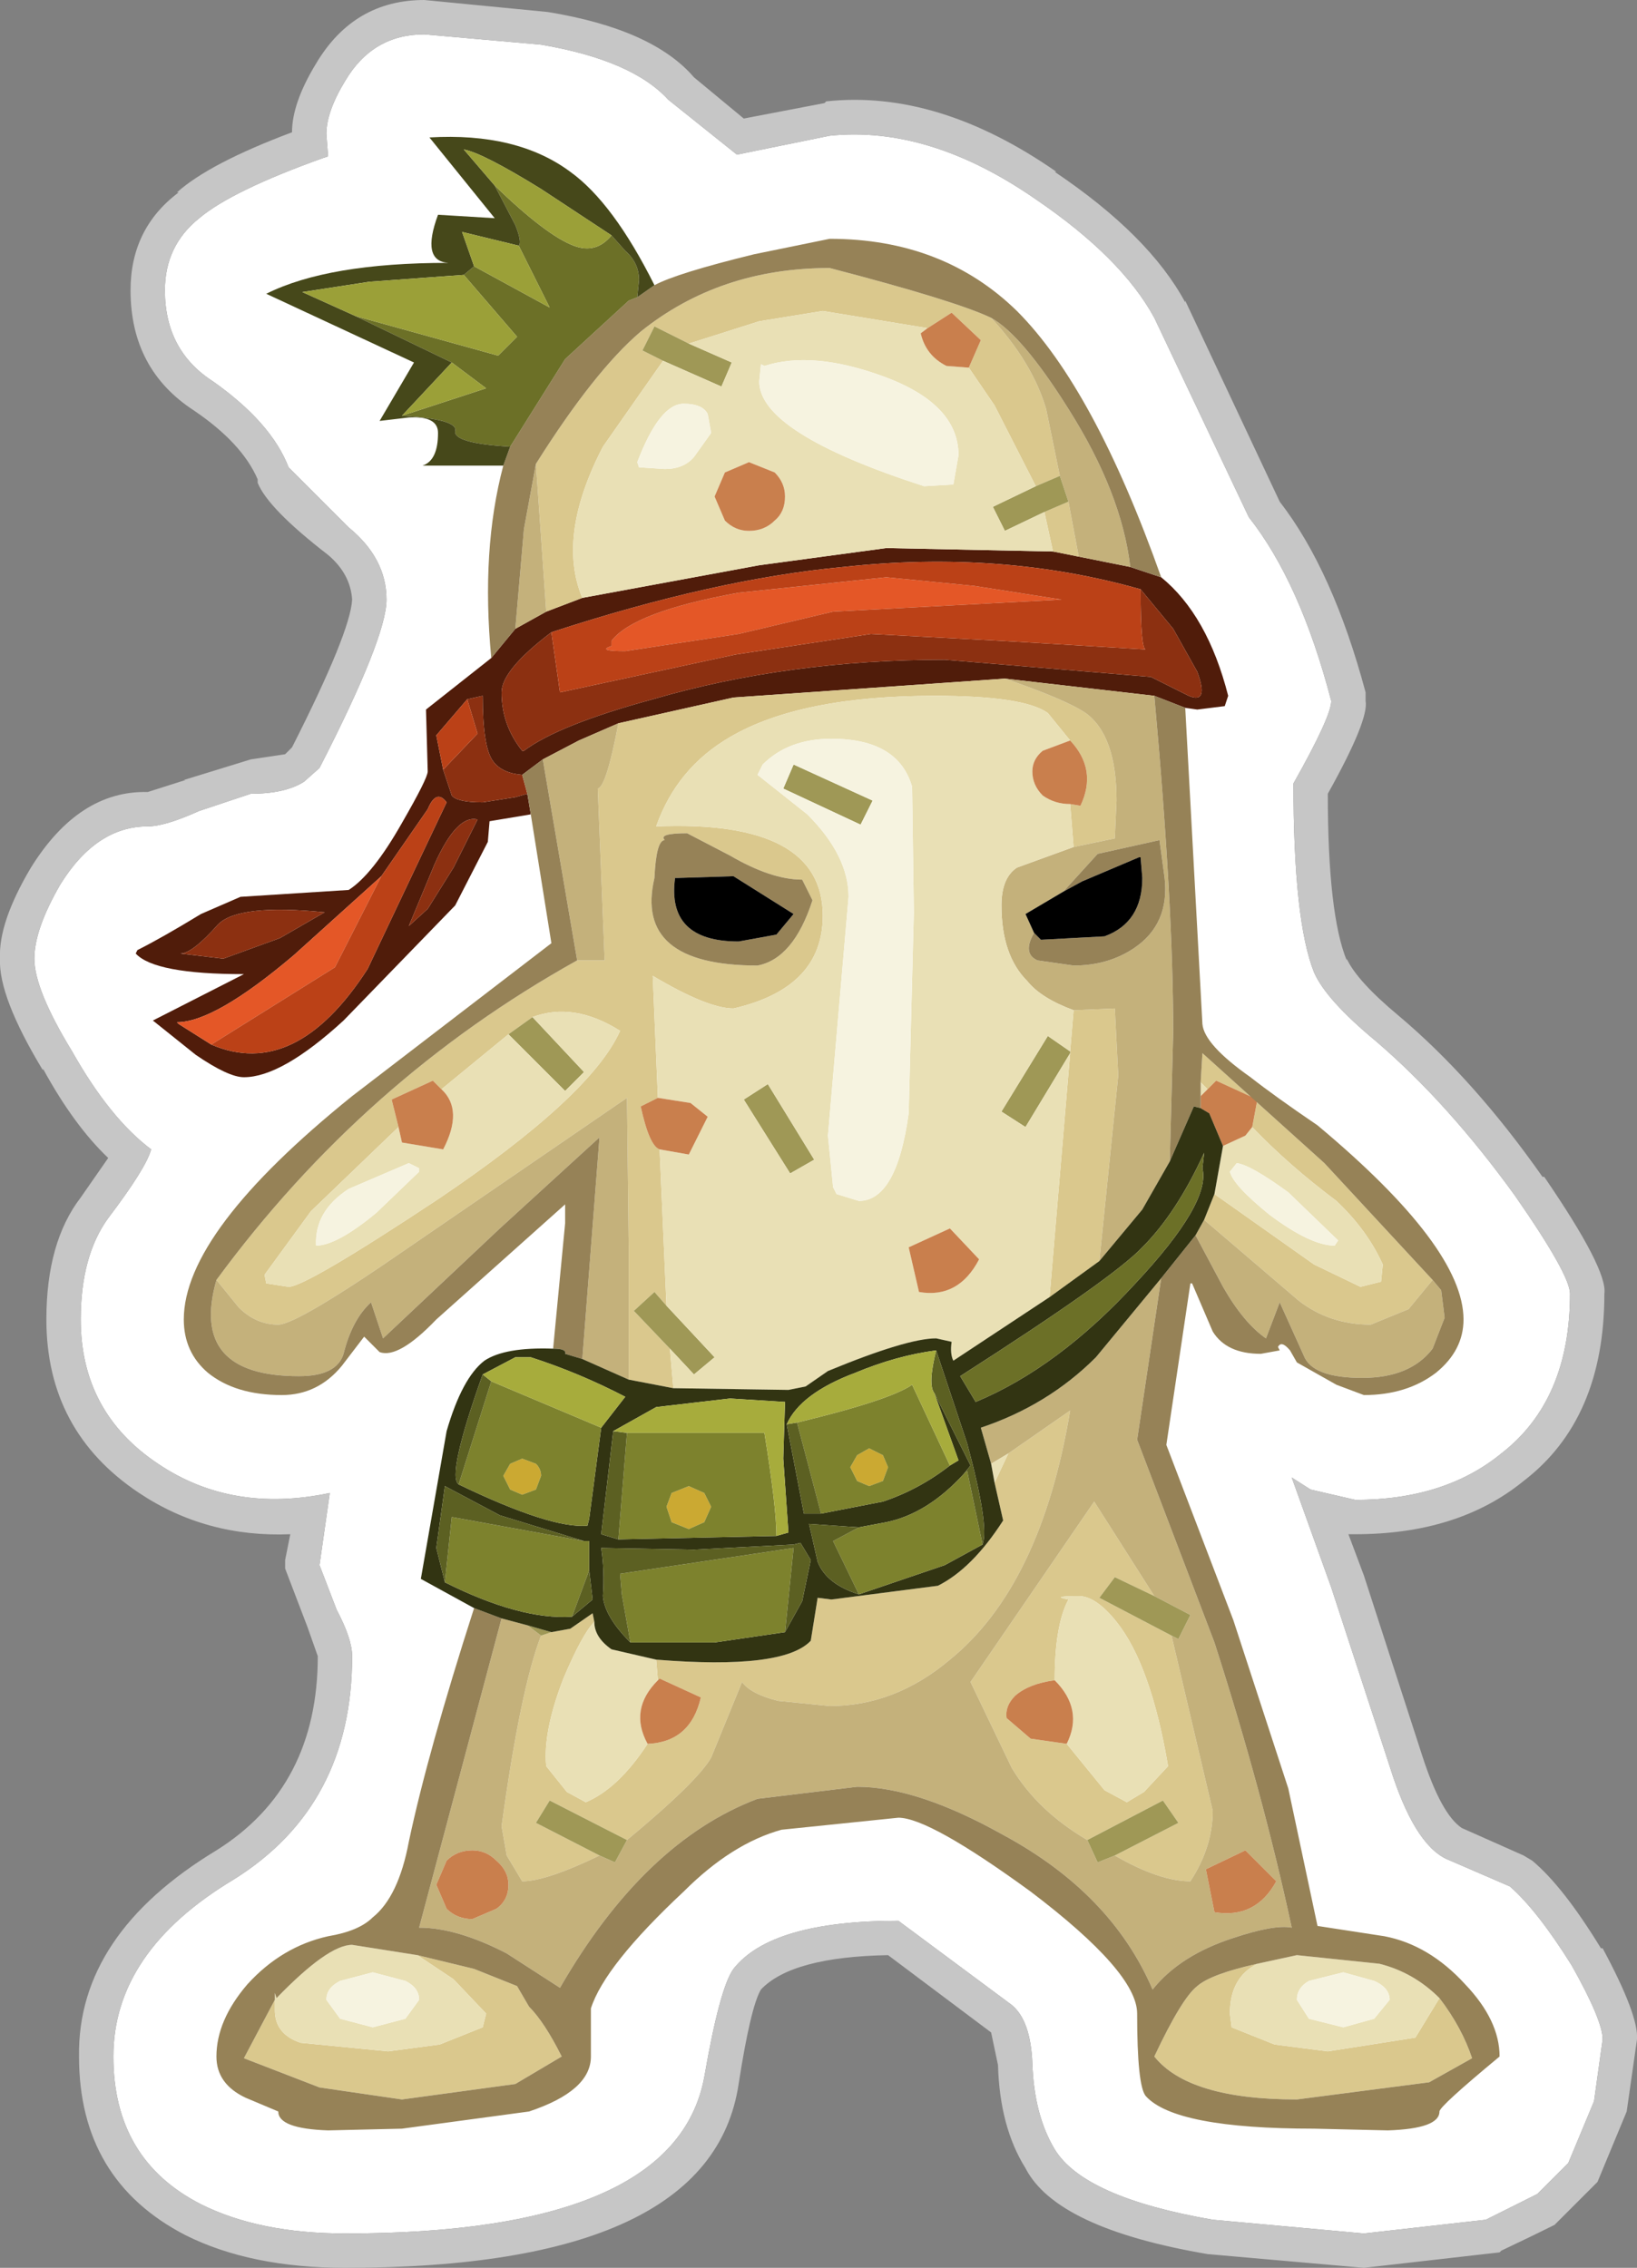 <?xml version="1.0" encoding="UTF-8" standalone="no"?>
<svg xmlns:ffdec="https://www.free-decompiler.com/flash" xmlns:xlink="http://www.w3.org/1999/xlink" ffdec:objectType="shape" height="66.0px" width="47.65px" xmlns="http://www.w3.org/2000/svg">
  <rect width="100%" height="100%" fill="#808080" stroke="none"/>
  <g transform="matrix(1.0, 0.0, 0.0, 1.0, 23.8, 33.15)">
    <path d="M-12.55 -15.7 Q-12.55 -16.9 -13.65 -17.8 L-15.4 -19.55 Q-15.9 -20.85 -17.6 -22.05 -19.0 -22.95 -19.0 -24.7 -19.0 -26.0 -18.0 -26.8 -17.05 -27.6 -14.4 -28.55 L-14.25 -28.6 -14.3 -29.25 Q-14.3 -29.9 -13.75 -30.8 -12.95 -32.15 -11.45 -32.15 L-8.05 -31.85 Q-5.4 -31.4 -4.35 -30.25 L-2.35 -28.65 0.35 -29.2 Q3.25 -29.5 6.35 -27.35 8.85 -25.65 9.8 -23.9 L12.55 -18.1 Q14.05 -16.2 14.95 -12.75 14.95 -12.3 13.85 -10.35 13.85 -6.35 14.45 -4.85 14.8 -4.05 16.25 -2.85 18.35 -1.05 20.3 1.65 21.9 3.95 21.9 4.5 21.9 7.6 19.9 9.15 18.25 10.5 15.65 10.5 L14.35 10.2 13.8 9.85 14.95 13.05 16.65 18.25 Q17.35 20.5 18.3 20.95 L20.15 21.75 Q20.95 22.45 21.95 24.05 22.85 25.65 22.85 26.2 L22.6 28.0 21.85 29.8 20.95 30.7 19.45 31.45 15.9 31.85 11.5 31.45 Q7.75 30.8 6.9 29.4 6.3 28.4 6.25 26.9 6.2 25.65 5.65 25.2 L2.35 22.75 Q-1.35 22.75 -2.45 24.15 -2.85 24.7 -3.3 27.3 -4.15 31.85 -13.75 31.85 -16.25 31.85 -17.95 31.0 -20.5 29.7 -20.5 26.7 -20.5 23.65 -17.0 21.55 -13.55 19.4 -13.55 15.05 -13.55 14.55 -14.0 13.7 L-14.5 12.4 -14.2 10.3 Q-17.05 10.9 -19.2 9.45 -21.45 7.95 -21.45 5.25 -21.45 3.4 -20.65 2.3 -19.55 0.85 -19.4 0.3 -20.6 -0.6 -21.7 -2.55 -22.8 -4.35 -22.8 -5.25 -22.8 -6.1 -22.05 -7.4 -21.0 -9.1 -19.5 -9.1 -19.0 -9.1 -18.0 -9.55 L-16.5 -10.05 Q-15.5 -10.05 -14.95 -10.4 L-14.5 -10.8 Q-12.55 -14.6 -12.55 -15.7" fill="#ffffff" fill-rule="evenodd" stroke="none"/>
    <path d="M-13.55 -15.7 Q-13.6 -16.45 -14.25 -17.0 -16.0 -18.35 -16.3 -19.1 L-16.3 -19.2 Q-16.75 -20.25 -18.15 -21.2 -20.0 -22.4 -20.0 -24.7 -20.0 -26.5 -18.6 -27.55 L-18.65 -27.55 Q-17.7 -28.4 -15.3 -29.3 -15.3 -30.15 -14.6 -31.3 -13.5 -33.15 -11.45 -33.15 L-7.85 -32.8 Q-4.8 -32.3 -3.6 -30.9 L-2.15 -29.7 0.2 -30.15 0.25 -30.2 Q3.5 -30.55 6.95 -28.15 L6.9 -28.15 Q9.65 -26.3 10.7 -24.35 L10.7 -24.4 13.45 -18.55 Q15.0 -16.55 15.95 -13.0 L15.95 -12.75 Q16.05 -12.2 14.85 -10.05 14.85 -6.55 15.4 -5.2 L15.4 -5.25 Q15.7 -4.6 16.9 -3.6 19.1 -1.75 21.1 1.1 L21.15 1.1 Q23.0 3.8 22.9 4.5 22.9 8.15 20.55 9.95 18.65 11.5 15.65 11.5 L15.45 11.5 15.9 12.7 17.6 17.95 Q18.15 19.65 18.75 20.05 L20.55 20.85 20.8 21.0 Q21.7 21.75 22.8 23.55 L22.85 23.55 Q23.9 25.5 23.85 26.2 L23.55 28.3 22.7 30.35 21.5 31.55 21.45 31.6 Q20.85 31.9 19.9 32.35 L19.85 32.4 15.9 32.85 11.35 32.45 Q6.95 31.7 6.05 29.95 5.3 28.75 5.25 26.95 L5.05 26.0 2.05 23.75 Q-0.75 23.8 -1.65 24.75 -1.95 25.25 -2.3 27.5 -3.1 32.85 -13.75 32.85 -16.5 32.85 -18.4 31.9 -21.5 30.3 -21.5 26.7 -21.55 23.15 -17.5 20.7 -14.55 18.85 -14.55 15.05 L-14.85 14.2 -15.5 12.5 -15.5 12.25 -15.35 11.5 Q-17.8 11.6 -19.75 10.3 -22.45 8.5 -22.45 5.25 -22.45 3.0 -21.45 1.7 L-20.65 0.55 Q-21.65 -0.4 -22.55 -2.05 L-22.55 -2.0 Q-23.85 -4.15 -23.8 -5.25 -23.85 -6.3 -22.9 -7.9 -21.5 -10.15 -19.5 -10.1 L-18.4 -10.45 -18.45 -10.45 -16.5 -11.05 -15.5 -11.2 -15.3 -11.4 Q-13.6 -14.75 -13.55 -15.7 M-12.55 -15.7 Q-12.55 -14.6 -14.5 -10.8 L-14.95 -10.4 Q-15.5 -10.05 -16.5 -10.05 L-18.0 -9.55 Q-19.0 -9.1 -19.5 -9.1 -21.0 -9.1 -22.05 -7.4 -22.8 -6.1 -22.8 -5.25 -22.8 -4.35 -21.7 -2.55 -20.6 -0.6 -19.4 0.3 -19.55 0.85 -20.65 2.3 -21.45 3.4 -21.45 5.25 -21.45 7.95 -19.2 9.45 -17.05 10.9 -14.2 10.3 L-14.5 12.4 -14.0 13.7 Q-13.55 14.55 -13.55 15.05 -13.55 19.4 -17.0 21.55 -20.5 23.65 -20.5 26.7 -20.5 29.7 -17.95 31.0 -16.25 31.85 -13.75 31.85 -4.15 31.85 -3.3 27.3 -2.85 24.7 -2.45 24.15 -1.35 22.75 2.35 22.75 L5.65 25.2 Q6.2 25.65 6.25 26.9 6.3 28.4 6.9 29.4 7.75 30.8 11.5 31.45 L15.9 31.85 19.45 31.45 20.95 30.7 21.85 29.8 22.6 28.0 22.85 26.2 Q22.85 25.65 21.95 24.05 20.95 22.45 20.15 21.75 L18.3 20.95 Q17.35 20.5 16.65 18.25 L14.95 13.05 13.8 9.85 14.35 10.2 15.65 10.5 Q18.25 10.5 19.9 9.15 21.9 7.6 21.9 4.5 21.9 3.95 20.3 1.65 18.35 -1.05 16.25 -2.85 14.8 -4.05 14.45 -4.85 13.85 -6.35 13.85 -10.35 14.95 -12.3 14.95 -12.75 14.05 -16.2 12.55 -18.1 L9.8 -23.9 Q8.85 -25.65 6.35 -27.35 3.25 -29.5 0.35 -29.2 L-2.35 -28.65 -4.35 -30.25 Q-5.4 -31.4 -8.05 -31.85 L-11.45 -32.15 Q-12.95 -32.15 -13.75 -30.8 -14.3 -29.9 -14.3 -29.25 L-14.25 -28.6 -14.4 -28.55 Q-17.05 -27.6 -18.0 -26.8 -19.0 -26.0 -19.0 -24.7 -19.0 -22.95 -17.6 -22.05 -15.9 -20.85 -15.4 -19.55 L-13.65 -17.8 Q-12.55 -16.9 -12.55 -15.7" fill="#c6c6c6" fill-rule="evenodd" stroke="none"/>
    <path d="M-7.75 -14.75 Q-9.2 -13.65 -9.2 -13.0 -9.2 -12.05 -8.6 -11.3 L-8.55 -11.3 Q-7.55 -12.05 -4.8 -12.8 -0.85 -13.95 3.7 -13.95 L9.7 -13.45 10.8 -12.9 Q11.4 -12.65 11.05 -13.6 L10.35 -14.85 9.4 -16.0 Q5.35 -17.15 0.75 -16.65 -3.0 -16.3 -7.75 -14.75 M10.0 -16.35 Q11.35 -15.25 11.95 -12.9 L11.85 -12.6 11.05 -12.5 10.7 -12.55 9.8 -12.9 5.45 -13.4 -2.45 -12.85 -5.8 -12.1 -6.95 -11.6 -8.0 -11.05 -8.6 -10.6 Q-9.2 -10.65 -9.45 -11.0 -9.75 -11.4 -9.75 -12.9 L-10.2 -12.8 -11.1 -11.75 -10.9 -10.75 -10.65 -10.0 Q-10.5 -9.8 -9.75 -9.8 L-8.8 -9.95 -8.45 -10.05 -8.35 -9.45 -9.55 -9.25 -9.6 -8.65 -10.55 -6.8 -13.8 -3.45 Q-15.6 -1.8 -16.7 -1.8 -17.15 -1.8 -18.1 -2.45 L-19.35 -3.45 -16.7 -4.8 Q-19.3 -4.8 -19.85 -5.4 L-19.8 -5.5 Q-19.1 -5.85 -17.95 -6.55 L-16.8 -7.05 -13.65 -7.25 Q-12.95 -7.7 -12.1 -9.2 -11.35 -10.5 -11.35 -10.7 L-11.4 -12.5 -9.5 -14.0 -8.8 -14.85 -7.9 -15.35 -6.85 -15.75 -1.7 -16.7 2.0 -17.2 6.85 -17.1 7.6 -16.95 9.1 -16.65 10.0 -16.35 M-17.65 -2.75 Q-15.2 -1.7 -13.1 -4.95 L-10.8 -9.8 Q-11.1 -10.2 -11.35 -9.6 L-12.7 -7.65 -15.25 -5.35 Q-17.55 -3.4 -18.65 -3.4 L-18.6 -3.35 -17.65 -2.75 M-14.35 -6.6 Q-16.85 -6.85 -17.45 -6.25 -18.2 -5.4 -18.55 -5.4 L-17.3 -5.25 -15.65 -5.85 -14.35 -6.6 M-9.9 -9.3 Q-10.5 -9.45 -11.15 -8.0 L-11.9 -6.2 -11.35 -6.7 -10.6 -7.9 -9.9 -9.3" fill="#501c0a" fill-rule="evenodd" stroke="none"/>
    <path d="M9.4 -16.0 L10.35 -14.85 11.05 -13.6 Q11.4 -12.65 10.8 -12.9 L9.7 -13.45 3.7 -13.95 Q-0.85 -13.95 -4.8 -12.8 -7.55 -12.05 -8.55 -11.3 L-8.6 -11.3 Q-9.2 -12.05 -9.2 -13.0 -9.2 -13.65 -7.75 -14.75 L-7.5 -13.0 -2.4 -14.1 1.55 -14.7 5.35 -14.5 9.55 -14.25 Q9.4 -14.25 9.4 -16.0 M-8.45 -10.05 L-8.8 -9.95 -9.75 -9.8 Q-10.5 -9.8 -10.65 -10.0 L-10.9 -10.75 -9.9 -11.8 -10.2 -12.8 -9.75 -12.9 Q-9.75 -11.4 -9.45 -11.0 -9.2 -10.65 -8.6 -10.6 L-8.45 -10.05 M-9.9 -9.3 L-10.6 -7.9 -11.35 -6.7 -11.9 -6.2 -11.15 -8.0 Q-10.5 -9.45 -9.9 -9.3 M-14.35 -6.6 L-15.65 -5.85 -17.3 -5.25 -18.55 -5.4 Q-18.2 -5.4 -17.45 -6.25 -16.85 -6.85 -14.35 -6.6" fill="#8c3011" fill-rule="evenodd" stroke="none"/>
    <path d="M7.6 -16.95 L6.85 -17.1 6.6 -18.25 7.3 -18.55 7.6 -16.95 M-6.85 -15.75 L-7.9 -15.35 -8.2 -19.65 Q-6.5 -22.35 -5.15 -23.5 -2.85 -25.35 0.35 -25.35 4.0 -24.4 5.05 -23.9 6.25 -22.6 6.65 -21.25 L7.05 -19.3 6.35 -19.0 5.15 -21.35 4.4 -22.45 4.75 -23.25 3.9 -24.05 3.2 -23.6 0.15 -24.1 -1.7 -23.8 -3.75 -23.15 -4.75 -23.65 -5.1 -22.95 -4.5 -22.65 -6.25 -20.15 Q-7.6 -17.55 -6.85 -15.75 M-5.8 -12.1 L-2.45 -12.85 5.45 -13.4 Q7.2 -12.8 7.8 -12.4 8.7 -11.75 8.7 -9.85 L8.65 -8.75 7.45 -8.5 7.35 -9.75 7.65 -9.7 Q8.15 -10.75 7.35 -11.6 L6.7 -12.4 Q6.0 -12.9 3.4 -12.9 -0.5 -12.9 -2.55 -11.7 -4.1 -10.8 -4.7 -9.1 0.15 -9.3 0.15 -6.5 0.15 -4.4 -2.45 -3.8 -3.2 -3.8 -4.8 -4.75 L-4.65 -1.2 -5.15 -0.95 Q-4.9 0.2 -4.6 0.3 L-4.4 4.85 -4.75 4.45 -5.35 5.0 -4.3 6.1 -4.2 7.25 -5.5 7.0 -5.5 3.15 -5.55 -1.2 -11.9 3.15 Q-15.15 5.4 -15.7 5.4 -16.35 5.4 -16.85 4.9 L-17.5 4.1 Q-13.2 -1.75 -7.0 -5.2 L-6.2 -5.2 -6.4 -10.2 Q-6.15 -10.25 -5.8 -12.1 M6.75 4.6 L7.35 -2.5 7.35 -2.55 7.45 -3.75 8.65 -3.8 8.75 -1.85 8.2 3.55 6.75 4.6 M11.15 -1.65 L11.2 -2.5 14.75 0.7 17.9 4.1 17.2 4.95 16.1 5.4 Q14.9 5.4 14.0 4.7 L11.25 2.35 11.55 1.6 14.45 3.65 15.8 4.3 16.4 4.15 16.45 3.65 Q16.0 2.65 15.1 1.8 13.7 0.75 12.65 -0.35 L12.8 -1.15 11.6 -1.7 11.35 -1.45 11.15 -1.65 M5.55 9.15 L7.35 7.9 Q6.5 13.0 3.85 15.15 2.25 16.5 0.35 16.5 L-1.15 16.35 Q-1.95 16.15 -2.2 15.8 L-3.1 18.0 Q-3.5 18.7 -5.55 20.4 L-7.8 19.25 -8.2 19.9 -6.35 20.85 Q-7.9 21.6 -8.6 21.6 L-9.05 20.85 -9.2 20.0 Q-8.65 16.0 -8.05 14.45 L-7.75 14.35 -7.2 14.25 -6.55 13.8 -6.5 14.05 Q-6.85 14.4 -7.4 15.7 -8.0 17.25 -7.9 18.25 L-7.3 19.0 -6.75 19.3 Q-5.8 18.9 -4.95 17.6 -3.7 17.55 -3.4 16.25 L-4.6 15.7 -4.65 15.75 -4.7 15.15 Q-1.0 15.45 -0.2 14.6 L0.0 13.35 0.4 13.4 3.5 13.0 Q4.5 12.5 5.4 11.1 L5.15 10.0 5.55 9.15 M9.8 13.3 L8.65 12.75 8.2 13.35 10.3 14.45 11.5 19.55 Q11.5 20.6 10.85 21.6 9.95 21.6 8.65 20.85 L10.5 19.9 10.05 19.25 7.85 20.4 Q6.4 19.55 5.65 18.3 L4.45 15.8 8.05 10.55 9.8 13.3 M7.25 17.6 L8.35 18.95 9.0 19.3 9.5 19.0 10.2 18.25 Q9.7 15.3 8.7 14.05 8.1 13.3 7.6 13.3 6.75 13.3 7.3 13.4 6.9 14.15 6.9 15.75 6.15 15.85 5.75 16.2 5.45 16.5 5.5 16.85 L6.2 17.45 7.25 17.6 M12.8 24.0 Q12.0 24.4 12.0 25.45 L12.05 25.85 13.3 26.35 14.85 26.55 17.4 26.15 18.1 25.0 Q18.75 25.85 19.05 26.75 L17.8 27.45 13.95 27.95 Q10.8 27.95 9.8 26.7 10.6 25.0 11.05 24.65 11.45 24.3 12.8 24.0 M-10.95 -1.45 L-11.2 -1.7 -12.4 -1.15 -12.2 -0.35 -14.75 2.1 -16.1 3.95 -16.05 4.2 -15.4 4.3 Q-14.9 4.3 -11.05 1.75 -6.6 -1.25 -5.75 -3.15 -7.1 -4.0 -8.3 -3.55 L-9.0 -3.05 -10.95 -1.45 M-1.75 -5.05 Q-0.7 -5.25 -0.15 -6.95 L-0.45 -7.55 Q-1.35 -7.55 -2.55 -8.25 L-3.8 -8.9 Q-4.65 -8.9 -4.45 -8.7 -4.7 -8.7 -4.75 -7.6 -5.35 -5.05 -1.75 -5.05 M-11.65 23.75 L-10.0 24.15 -8.75 24.65 -8.4 25.25 Q-7.95 25.7 -7.45 26.7 L-8.8 27.5 -12.1 27.95 -14.5 27.6 -16.7 26.75 -15.8 25.05 -15.8 25.35 Q-15.8 26.05 -15.05 26.3 L-12.5 26.55 -11.0 26.35 -9.75 25.85 -9.65 25.45 -10.6 24.45 -11.65 23.75" fill="#dac88d" fill-rule="evenodd" stroke="none"/>
    <path d="M9.1 -16.65 L7.6 -16.95 7.3 -18.55 7.05 -19.3 6.65 -21.25 Q6.25 -22.6 5.05 -23.9 5.95 -23.4 7.3 -21.25 8.85 -18.8 9.1 -16.65 M-7.9 -15.35 L-8.8 -14.85 -8.55 -17.75 -8.2 -19.65 -7.9 -15.35 M-8.0 -11.05 L-6.95 -11.6 -5.8 -12.1 Q-6.15 -10.25 -6.4 -10.2 L-6.2 -5.2 -7.0 -5.2 -8.0 -11.05 M5.45 -13.4 L9.8 -12.9 Q10.35 -6.85 10.35 -3.1 L10.25 0.65 9.45 2.05 8.2 3.55 8.75 -1.85 8.65 -3.8 7.45 -3.75 Q6.5 -4.1 6.1 -4.6 5.35 -5.35 5.35 -6.8 5.35 -7.6 5.8 -7.9 L7.45 -8.5 8.65 -8.75 8.7 -9.85 Q8.7 -11.75 7.8 -12.4 7.2 -12.8 5.45 -13.4 M7.15 -7.2 L6.05 -6.55 6.3 -6.0 Q5.95 -5.4 6.4 -5.2 L7.45 -5.05 Q8.45 -5.05 9.2 -5.55 10.25 -6.25 10.1 -7.6 L9.95 -8.7 8.15 -8.3 7.15 -7.2 M11.25 2.35 L14.0 4.7 Q14.9 5.4 16.1 5.4 L17.2 4.95 17.9 4.1 18.15 4.4 18.25 5.2 17.9 6.1 Q17.25 6.95 15.85 6.95 14.4 6.95 14.15 6.3 L13.45 4.75 13.05 5.8 Q12.4 5.35 11.8 4.3 L11.0 2.8 11.25 2.35 M10.0 4.05 L9.3 8.75 11.55 14.65 Q12.95 19.0 13.8 22.95 13.3 22.85 12.1 23.25 10.55 23.75 9.75 24.75 8.55 21.95 5.4 20.25 2.9 18.85 1.15 18.85 L-1.75 19.2 Q-5.05 20.45 -7.5 24.7 L-9.05 23.7 Q-10.5 22.95 -11.6 22.95 L-9.2 13.95 -8.45 14.15 -8.05 14.45 Q-8.65 16.0 -9.2 20.0 L-9.05 20.85 -8.6 21.6 Q-7.9 21.6 -6.35 20.85 L-5.9 21.05 -5.55 20.4 Q-3.5 18.7 -3.1 18.0 L-2.2 15.8 Q-1.95 16.15 -1.15 16.35 L0.35 16.5 Q2.25 16.5 3.85 15.15 6.5 13.0 7.35 7.9 L5.55 9.15 5.05 9.45 4.75 8.4 Q6.7 7.75 8.1 6.35 L10.0 4.05 M10.3 14.45 L10.5 14.55 10.85 13.85 9.8 13.3 8.05 10.55 4.45 15.8 5.65 18.3 Q6.4 19.55 7.85 20.4 L8.15 21.05 8.65 20.85 Q9.95 21.6 10.85 21.6 11.5 20.6 11.5 19.55 L10.3 14.45 M13.35 21.6 L12.45 20.7 11.3 21.25 11.55 22.5 Q12.75 22.7 13.35 21.6 M-17.5 4.1 L-16.85 4.9 Q-16.35 5.4 -15.7 5.4 -15.15 5.4 -11.9 3.15 L-5.55 -1.2 -5.5 3.15 -5.5 7.0 -6.85 6.4 -6.35 -0.05 -9.25 2.6 -12.65 5.8 -13.0 4.75 Q-13.55 5.25 -13.8 6.25 -14.0 6.9 -15.1 6.9 -18.3 6.9 -17.5 4.1 M-11.1 21.7 L-10.8 22.4 Q-10.5 22.7 -10.05 22.7 L-9.35 22.4 Q-9.0 22.15 -9.0 21.7 -9.0 21.3 -9.35 21.0 -9.65 20.7 -10.05 20.7 -10.5 20.7 -10.8 21.0 L-11.1 21.7" fill="#c4b17b" fill-rule="evenodd" stroke="none"/>
    <path d="M6.35 -19.0 L7.05 -19.3 7.3 -18.55 6.6 -18.25 5.45 -17.7 5.1 -18.4 6.35 -19.0 M-3.75 -23.15 L-2.5 -22.6 -2.8 -21.9 -4.5 -22.65 -5.1 -22.95 -4.75 -23.65 -3.75 -23.15 M-4.4 4.85 L-3.0 6.35 -3.6 6.85 -4.3 6.1 -5.35 5.0 -4.75 4.45 -4.4 4.85 M7.35 -2.5 L6.05 -0.35 5.35 -0.8 6.7 -3.0 7.35 -2.55 7.35 -2.5 M-0.7 -10.9 L1.6 -9.85 1.25 -9.15 -1.0 -10.2 -0.7 -10.9 M-5.55 20.4 L-5.9 21.05 -6.35 20.85 -8.2 19.9 -7.8 19.25 -5.55 20.4 M-8.05 14.45 L-8.45 14.15 -7.75 14.35 -8.05 14.45 M10.3 14.45 L8.2 13.35 8.65 12.75 9.8 13.3 10.85 13.85 10.5 14.55 10.3 14.45 M7.85 20.4 L10.05 19.25 10.5 19.9 8.65 20.85 8.15 21.05 7.85 20.4 M-9.0 -3.05 L-8.3 -3.55 -6.8 -1.95 -7.35 -1.4 -9.0 -3.05 M-0.8 1.0 L-2.15 -1.15 -1.45 -1.6 -0.1 0.6 -0.8 1.0" fill="#9f9856" fill-rule="evenodd" stroke="none"/>
    <path d="M6.85 -17.1 L2.0 -17.2 -1.7 -16.7 -6.85 -15.75 Q-7.6 -17.55 -6.25 -20.15 L-4.5 -22.65 -2.8 -21.9 -2.5 -22.6 -3.75 -23.15 -1.7 -23.8 0.15 -24.1 3.2 -23.6 3.0 -23.45 Q3.15 -22.8 3.75 -22.5 L4.4 -22.45 5.15 -21.35 6.35 -19.0 5.1 -18.4 5.45 -17.7 6.6 -18.25 6.85 -17.1 M-1.55 -22.5 L-1.65 -22.55 -1.7 -22.05 Q-1.7 -20.55 3.1 -19.0 L3.95 -19.05 4.1 -19.9 Q4.1 -21.4 1.9 -22.2 -0.15 -22.95 -1.55 -22.5 M-4.65 -1.2 L-4.8 -4.75 Q-3.2 -3.8 -2.45 -3.8 0.15 -4.4 0.15 -6.5 0.15 -9.3 -4.7 -9.1 -4.1 -10.8 -2.55 -11.7 -0.5 -12.9 3.4 -12.9 6.0 -12.9 6.7 -12.4 L7.35 -11.6 6.55 -11.3 Q6.25 -11.05 6.25 -10.7 6.25 -10.3 6.55 -10.0 6.9 -9.75 7.35 -9.75 L7.45 -8.5 5.8 -7.9 Q5.35 -7.6 5.35 -6.8 5.35 -5.35 6.1 -4.6 6.5 -4.1 7.45 -3.75 L7.35 -2.55 6.7 -3.0 5.35 -0.8 6.05 -0.35 7.35 -2.5 6.75 4.6 3.95 6.45 Q3.85 6.25 3.9 5.9 L3.45 5.8 Q2.6 5.8 0.3 6.75 L-0.35 7.2 -0.85 7.3 -4.2 7.25 -4.3 6.1 -3.6 6.85 -3.0 6.35 -4.4 4.85 -4.6 0.3 -3.75 0.45 -3.2 -0.65 -3.7 -1.05 -4.65 -1.2 M0.4 -11.65 Q-0.85 -11.65 -1.6 -10.9 L-1.75 -10.6 -0.3 -9.45 Q0.9 -8.25 0.9 -7.05 L0.3 -0.1 0.45 1.4 0.55 1.6 1.2 1.8 Q2.3 1.8 2.65 -0.75 L2.8 -6.6 2.75 -10.25 Q2.35 -11.65 0.4 -11.65 M11.15 -1.65 L11.35 -1.45 11.15 -1.25 11.15 -1.65 M12.65 -0.35 Q13.7 0.75 15.1 1.8 16.0 2.65 16.45 3.65 L16.4 4.15 15.8 4.3 14.45 3.65 11.55 1.6 11.8 0.2 12.45 -0.1 12.65 -0.35 M15.05 3.1 L15.15 2.95 13.7 1.55 Q12.6 0.75 12.2 0.7 L12.0 0.95 Q12.1 1.35 13.15 2.2 14.35 3.1 15.05 3.1 M4.7 3.5 L3.85 2.6 2.65 3.15 2.95 4.45 Q4.1 4.65 4.7 3.5 M5.05 9.45 L5.55 9.15 5.15 10.0 5.05 9.45 M-4.7 15.15 L-4.65 15.75 Q-5.5 16.6 -4.95 17.6 -5.8 18.9 -6.75 19.3 L-7.3 19.0 -7.9 18.25 Q-8.0 17.25 -7.4 15.7 -6.85 14.4 -6.5 14.05 -6.5 14.5 -6.0 14.85 L-4.7 15.15 M6.9 15.75 Q6.9 14.15 7.3 13.4 6.75 13.3 7.6 13.3 8.1 13.3 8.7 14.05 9.7 15.3 10.2 18.25 L9.5 19.0 9.0 19.3 8.35 18.95 7.25 17.6 Q7.75 16.6 6.9 15.75 M12.8 24.0 L13.95 23.75 16.35 24.0 Q17.35 24.25 18.1 25.0 L17.4 26.15 14.85 26.55 13.3 26.35 12.05 25.85 12.0 25.45 Q12.0 24.4 12.8 24.0 M13.95 25.05 L14.3 25.6 15.3 25.85 16.2 25.6 16.65 25.05 Q16.65 24.7 16.2 24.5 L15.3 24.25 14.3 24.5 Q13.95 24.7 13.95 25.05 M-3.0 -18.7 L-2.7 -18.0 Q-2.4 -17.7 -2.0 -17.7 -1.55 -17.7 -1.25 -18.0 -0.95 -18.25 -0.95 -18.7 -0.95 -19.1 -1.25 -19.4 L-2.0 -19.7 -2.7 -19.4 -3.0 -18.7 M-5.25 -19.7 L-5.2 -19.55 -4.45 -19.5 Q-3.9 -19.5 -3.6 -19.85 L-3.1 -20.55 -3.2 -21.1 Q-3.35 -21.4 -3.9 -21.4 -4.6 -21.4 -5.25 -19.7 M-12.2 -0.35 L-12.1 0.1 -10.9 0.3 Q-10.3 -0.85 -10.95 -1.45 L-9.0 -3.05 -7.35 -1.4 -6.8 -1.95 -8.3 -3.55 Q-7.1 -4.0 -5.75 -3.15 -6.6 -1.25 -11.05 1.75 -14.9 4.3 -15.4 4.3 L-16.05 4.2 -16.1 3.95 -14.75 2.1 -12.2 -0.35 M-0.8 1.0 L-0.1 0.6 -1.45 -1.6 -2.15 -1.15 -0.8 1.0 M-14.6 3.1 Q-14.0 3.1 -12.85 2.15 L-11.6 0.95 -11.6 0.85 -11.9 0.7 -13.65 1.45 Q-14.65 2.1 -14.6 3.1 M-14.3 25.05 L-13.9 25.6 -12.95 25.85 -12.0 25.6 -11.6 25.05 Q-11.6 24.7 -12.0 24.5 L-12.95 24.25 -13.9 24.5 Q-14.3 24.7 -14.3 25.05 M-15.8 25.05 L-15.8 24.85 -15.75 25.0 Q-14.25 23.45 -13.55 23.45 L-11.65 23.75 -10.6 24.45 -9.65 25.45 -9.75 25.85 -11.0 26.35 -12.5 26.55 -15.05 26.3 Q-15.8 26.05 -15.8 25.35 L-15.8 25.05" fill="#e9e0b5" fill-rule="evenodd" stroke="none"/>
    <path d="M4.4 -22.45 L3.75 -22.5 Q3.15 -22.8 3.0 -23.45 L3.2 -23.6 3.9 -24.05 4.75 -23.25 4.4 -22.45 M-4.65 -1.2 L-3.7 -1.05 -3.2 -0.65 -3.75 0.45 -4.6 0.3 Q-4.9 0.2 -5.15 -0.95 L-4.65 -1.2 M7.35 -9.75 Q6.9 -9.75 6.55 -10.0 6.25 -10.3 6.25 -10.7 6.25 -11.05 6.55 -11.3 L7.35 -11.6 Q8.15 -10.75 7.65 -9.7 L7.35 -9.75 M11.35 -1.45 L11.6 -1.7 12.8 -1.15 12.65 -0.35 12.45 -0.1 11.8 0.2 11.4 -0.75 11.15 -0.9 11.15 -1.25 11.35 -1.45 M4.7 3.5 Q4.1 4.65 2.95 4.45 L2.65 3.15 3.85 2.6 4.7 3.5 M-4.65 15.75 L-4.6 15.7 -3.4 16.25 Q-3.7 17.55 -4.95 17.6 -5.5 16.6 -4.65 15.75 M7.25 17.6 L6.2 17.45 5.5 16.85 Q5.45 16.5 5.75 16.2 6.15 15.85 6.9 15.75 7.75 16.6 7.25 17.6 M13.35 21.6 Q12.75 22.7 11.55 22.5 L11.3 21.25 12.45 20.7 13.35 21.6 M-3.0 -18.7 L-2.7 -19.4 -2.0 -19.7 -1.25 -19.4 Q-0.95 -19.1 -0.95 -18.7 -0.95 -18.25 -1.25 -18.0 -1.55 -17.7 -2.0 -17.7 -2.4 -17.7 -2.7 -18.0 L-3.0 -18.7 M-12.2 -0.35 L-12.4 -1.15 -11.2 -1.7 -10.95 -1.45 Q-10.3 -0.85 -10.9 0.3 L-12.1 0.1 -12.2 -0.35 M-11.1 21.7 L-10.8 21.0 Q-10.5 20.7 -10.05 20.7 -9.65 20.7 -9.35 21.0 -9.0 21.3 -9.0 21.7 -9.0 22.15 -9.35 22.4 L-10.05 22.7 Q-10.5 22.7 -10.8 22.4 L-11.1 21.7" fill="#c97f4d" fill-rule="evenodd" stroke="none"/>
    <path d="M-1.55 -22.5 Q-0.15 -22.95 1.9 -22.2 4.1 -21.4 4.1 -19.9 L3.95 -19.05 3.1 -19.0 Q-1.7 -20.55 -1.7 -22.05 L-1.65 -22.55 -1.55 -22.5 M0.4 -11.65 Q2.35 -11.65 2.75 -10.25 L2.8 -6.6 2.65 -0.75 Q2.3 1.8 1.2 1.8 L0.55 1.6 0.45 1.4 0.3 -0.1 0.9 -7.05 Q0.9 -8.25 -0.3 -9.45 L-1.75 -10.6 -1.6 -10.9 Q-0.85 -11.65 0.4 -11.65 M-0.7 -10.9 L-1.0 -10.2 1.25 -9.15 1.6 -9.85 -0.7 -10.9 M15.05 3.1 Q14.35 3.1 13.15 2.2 12.1 1.35 12.0 0.95 L12.2 0.7 Q12.6 0.75 13.7 1.55 L15.15 2.95 15.05 3.1 M13.95 25.05 Q13.95 24.7 14.3 24.5 L15.3 24.25 16.2 24.5 Q16.65 24.7 16.65 25.05 L16.2 25.6 15.3 25.85 14.3 25.6 13.95 25.05 M-5.25 -19.7 Q-4.6 -21.4 -3.9 -21.4 -3.35 -21.4 -3.2 -21.1 L-3.1 -20.55 -3.6 -19.85 Q-3.9 -19.5 -4.45 -19.5 L-5.2 -19.55 -5.25 -19.7 M-14.3 25.05 Q-14.3 24.7 -13.9 24.5 L-12.95 24.25 -12.0 24.5 Q-11.6 24.7 -11.6 25.05 L-12.0 25.6 -12.95 25.85 -13.9 25.6 -14.3 25.05 M-14.6 3.1 Q-14.65 2.1 -13.65 1.45 L-11.9 0.7 -11.6 0.85 -11.6 0.95 -12.85 2.15 Q-14.0 3.1 -14.6 3.1" fill="#f6f3e0" fill-rule="evenodd" stroke="none"/>
    <path d="M7.1 -15.7 L0.45 -15.35 -2.3 -14.7 -5.6 -14.2 Q-6.45 -14.2 -6.0 -14.35 L-6.0 -14.5 Q-5.35 -15.35 -2.3 -15.9 L2.0 -16.35 4.55 -16.1 7.1 -15.7 M-17.65 -2.75 L-18.6 -3.35 -18.65 -3.4 Q-17.55 -3.4 -15.25 -5.35 L-12.7 -7.65 -14.05 -5.0 -17.65 -2.75" fill="#e45727" fill-rule="evenodd" stroke="none"/>
    <path d="M-7.75 -14.75 Q-3.0 -16.3 0.75 -16.65 5.35 -17.15 9.4 -16.0 9.4 -14.25 9.55 -14.25 L5.35 -14.5 1.55 -14.7 -2.4 -14.1 -7.5 -13.0 -7.75 -14.75 M-10.9 -10.75 L-11.1 -11.75 -10.2 -12.8 -9.9 -11.8 -10.9 -10.75 M7.1 -15.7 L4.55 -16.1 2.0 -16.35 -2.3 -15.9 Q-5.35 -15.35 -6.0 -14.5 L-6.0 -14.35 Q-6.45 -14.2 -5.6 -14.2 L-2.3 -14.7 0.45 -15.35 7.1 -15.7 M-12.7 -7.65 L-11.35 -9.6 Q-11.1 -10.2 -10.8 -9.8 L-13.1 -4.95 Q-15.2 -1.7 -17.65 -2.75 L-14.05 -5.0 -12.7 -7.65" fill="#bb4117" fill-rule="evenodd" stroke="none"/>
    <path d="M10.0 -16.35 L9.1 -16.65 Q8.85 -18.8 7.3 -21.25 5.95 -23.4 5.05 -23.9 4.0 -24.4 0.35 -25.35 -2.85 -25.35 -5.15 -23.5 -6.5 -22.35 -8.2 -19.65 L-8.55 -17.75 -8.8 -14.85 -9.5 -14.0 Q-9.8 -17.15 -9.15 -19.6 L-8.95 -20.15 -7.35 -22.7 -5.5 -24.4 -5.25 -24.5 -4.75 -24.85 Q-4.1 -25.2 -1.85 -25.75 L0.35 -26.2 Q3.65 -26.2 5.8 -24.1 8.05 -21.85 10.0 -16.35 M-8.35 -9.45 L-8.45 -10.05 -8.6 -10.6 -8.0 -11.05 -7.0 -5.2 Q-13.2 -1.75 -17.5 4.1 -18.3 6.9 -15.1 6.9 -14.0 6.9 -13.8 6.25 -13.55 5.25 -13.0 4.75 L-12.65 5.8 -9.25 2.6 -6.35 -0.05 -6.85 6.4 -7.35 6.25 Q-7.3 6.1 -7.7 6.1 L-7.35 2.45 -7.35 1.9 -11.1 5.25 Q-12.2 6.4 -12.75 6.2 L-13.2 5.75 -13.85 6.6 Q-14.55 7.45 -15.6 7.45 -16.95 7.45 -17.75 6.8 -18.45 6.2 -18.45 5.25 -18.45 2.7 -13.55 -1.25 L-7.75 -5.7 -8.35 -9.45 M9.8 -12.9 L10.7 -12.55 11.2 -3.35 Q11.25 -2.75 12.6 -1.8 13.3 -1.25 14.55 -0.4 18.8 3.15 18.8 5.25 18.8 6.15 18.0 6.8 17.15 7.45 15.9 7.45 L15.1 7.15 13.95 6.5 13.75 6.15 Q13.5 5.85 13.4 6.05 L13.45 6.15 12.9 6.25 Q11.9 6.25 11.5 5.6 L10.9 4.2 10.85 4.2 10.15 8.9 12.1 14.0 13.7 18.9 14.55 22.9 16.5 23.2 Q17.8 23.45 18.85 24.6 19.85 25.65 19.85 26.7 18.1 28.15 18.1 28.3 18.1 28.8 16.6 28.85 L14.45 28.8 Q10.4 28.8 9.55 27.85 9.3 27.55 9.3 25.45 9.3 24.25 6.2 21.9 3.25 19.75 2.35 19.75 L-1.05 20.1 Q-2.5 20.5 -3.9 21.9 -6.2 24.05 -6.6 25.3 L-6.6 26.7 Q-6.6 27.7 -8.4 28.3 L-12.1 28.8 -14.25 28.85 Q-15.7 28.8 -15.7 28.3 L-16.65 27.9 Q-17.5 27.5 -17.5 26.7 -17.5 25.65 -16.6 24.6 -15.6 23.5 -14.25 23.2 -13.35 23.05 -12.95 22.65 -12.2 22.05 -11.9 20.45 -11.35 17.85 -10.0 13.65 L-9.2 13.95 -11.6 22.95 Q-10.5 22.95 -9.05 23.7 L-7.5 24.7 Q-5.05 20.45 -1.75 19.2 L1.15 18.85 Q2.9 18.85 5.4 20.25 8.55 21.95 9.75 24.75 10.55 23.75 12.1 23.25 13.3 22.85 13.8 22.95 12.95 19.0 11.55 14.65 L9.3 8.75 10.0 4.05 11.0 2.8 11.8 4.3 Q12.4 5.35 13.05 5.8 L13.45 4.75 14.15 6.3 Q14.4 6.95 15.85 6.95 17.25 6.95 17.9 6.1 L18.25 5.2 18.15 4.4 17.9 4.1 14.75 0.7 11.2 -2.5 11.15 -1.65 11.15 -1.25 11.15 -0.9 10.95 -0.95 10.25 0.65 10.35 -3.1 Q10.35 -6.85 9.8 -12.9 M7.15 -7.2 L8.15 -8.3 9.95 -8.7 10.1 -7.6 Q10.25 -6.25 9.2 -5.55 8.45 -5.05 7.45 -5.05 L6.4 -5.2 Q5.95 -5.4 6.3 -6.0 L6.5 -5.8 8.35 -5.9 Q9.45 -6.3 9.45 -7.6 L9.4 -8.2 9.35 -8.2 7.7 -7.5 7.15 -7.2 M18.1 25.0 Q17.35 24.25 16.35 24.0 L13.95 23.75 12.8 24.0 Q11.45 24.3 11.05 24.65 10.6 25.0 9.8 26.7 10.8 27.95 13.95 27.95 L17.8 27.45 19.05 26.75 Q18.75 25.85 18.1 25.0 M-1.75 -5.05 Q-5.35 -5.05 -4.75 -7.6 -4.7 -8.7 -4.45 -8.7 -4.65 -8.9 -3.8 -8.9 L-2.55 -8.25 Q-1.35 -7.55 -0.45 -7.55 L-0.15 -6.95 Q-0.7 -5.25 -1.75 -5.05 M-4.15 -7.6 Q-4.4 -5.75 -2.3 -5.75 L-1.2 -5.95 -0.7 -6.55 -2.45 -7.65 -4.05 -7.6 -4.15 -7.6 M-11.65 23.75 L-13.55 23.45 Q-14.25 23.45 -15.75 25.0 L-15.8 24.85 -15.8 25.05 -16.7 26.75 -14.5 27.6 -12.1 27.95 -8.8 27.5 -7.45 26.7 Q-7.95 25.7 -8.4 25.25 L-8.75 24.65 -10.0 24.15 -11.65 23.75" fill="#968257" fill-rule="evenodd" stroke="none"/>
    <path d="M6.3 -6.0 L6.05 -6.55 7.15 -7.2 7.7 -7.5 9.35 -8.2 9.4 -8.2 9.45 -7.6 Q9.45 -6.3 8.35 -5.9 L6.5 -5.8 6.3 -6.0 M-4.15 -7.6 L-4.05 -7.6 -2.45 -7.65 -0.7 -6.55 -1.2 -5.95 -2.3 -5.75 Q-4.4 -5.75 -4.15 -7.6" fill="#000000" fill-rule="evenodd" stroke="none"/>
    <path d="M-10.0 13.65 L-11.55 12.8 -10.8 8.5 Q-10.35 6.95 -9.7 6.45 -9.1 6.05 -7.7 6.1 -7.3 6.1 -7.35 6.25 L-6.85 6.4 -5.5 7.0 -4.2 7.25 -0.85 7.3 -0.35 7.2 0.3 6.75 Q2.6 5.8 3.45 5.8 L3.9 5.9 Q3.85 6.25 3.95 6.45 L6.75 4.6 8.2 3.55 9.45 2.05 10.25 0.65 10.95 -0.95 11.15 -0.9 11.4 -0.75 11.8 0.2 11.55 1.6 11.25 2.35 11.0 2.8 10.0 4.05 8.1 6.35 Q6.7 7.75 4.75 8.4 L5.05 9.45 5.15 10.0 5.4 11.1 Q4.5 12.5 3.5 13.0 L0.4 13.4 0.0 13.35 -0.2 14.6 Q-1.0 15.45 -4.7 15.15 L-6.0 14.85 Q-6.5 14.5 -6.5 14.05 L-6.55 13.8 -7.2 14.25 -7.75 14.35 -8.45 14.15 -9.2 13.95 -10.0 13.65 M4.6 7.65 Q7.0 6.65 9.25 4.2 11.45 1.85 11.2 0.85 L11.25 0.4 Q10.45 2.15 9.45 3.15 8.6 4.05 4.15 6.9 L4.6 7.65 M0.1 10.9 L1.9 10.55 Q2.95 10.2 3.85 9.5 L4.1 9.35 3.4 7.4 4.45 9.5 4.25 9.75 Q3.2 10.9 2.0 11.15 L1.2 11.3 -0.25 11.2 0.0 12.3 Q0.25 12.95 1.2 13.25 L3.7 12.4 4.8 11.8 Q5.0 11.25 4.35 8.85 L3.45 6.15 Q2.3 6.3 1.1 6.8 -0.5 7.4 -0.9 8.3 L-0.4 10.9 0.1 10.9 M-1.2 11.55 L-0.85 11.45 -1.0 9.3 -0.95 7.65 -2.55 7.55 -4.7 7.8 -5.95 8.5 -6.3 11.5 -5.8 11.65 -1.2 11.55 M-6.3 8.4 L-5.6 7.5 Q-6.95 6.8 -8.35 6.35 L-8.8 6.35 -9.75 6.85 Q-10.8 9.8 -10.45 10.05 -7.75 11.35 -6.7 11.25 L-6.65 11.05 -6.3 8.4 M-6.65 12.55 L-6.65 11.7 -6.8 11.7 -9.25 10.95 -10.85 10.1 -11.1 11.9 -10.85 12.9 Q-8.65 14.0 -7.15 13.9 L-6.55 13.4 -6.65 12.55 M-0.95 14.35 L-0.45 13.45 -0.2 12.25 -0.5 11.75 -0.7 11.8 -3.6 11.95 -6.3 11.9 Q-6.2 12.55 -6.25 13.3 -6.2 13.9 -5.45 14.65 L-3.0 14.65 -0.95 14.35" fill="#323412" fill-rule="evenodd" stroke="none"/>
    <path d="M4.6 7.65 L4.15 6.9 Q8.6 4.05 9.45 3.15 10.45 2.15 11.25 0.4 L11.2 0.85 Q11.45 1.85 9.25 4.2 7.0 6.65 4.6 7.65 M-10.3 -25.15 L-10.0 -25.4 -7.8 -24.2 -8.7 -26.0 Q-8.6 -26.1 -8.8 -26.6 L-9.4 -27.75 Q-7.9 -26.3 -7.1 -26.0 -6.45 -25.75 -6.0 -26.3 L-5.6 -25.85 Q-5.2 -25.5 -5.2 -25.0 L-5.25 -24.5 -5.5 -24.4 -7.35 -22.7 -8.95 -20.15 Q-10.6 -20.25 -10.55 -20.6 -10.45 -20.95 -12.1 -21.05 L-9.65 -21.85 -10.65 -22.6 -13.45 -23.95 -9.3 -22.8 -8.75 -23.35 -10.3 -25.15" fill="#6c7027" fill-rule="evenodd" stroke="none"/>
    <path d="M0.95 9.55 L1.15 9.2 1.5 9.0 1.9 9.2 2.05 9.55 1.9 9.95 1.5 10.1 1.15 9.95 0.95 9.55 M-9.15 9.8 L-8.95 9.45 -8.6 9.3 -8.2 9.45 Q-8.05 9.6 -8.05 9.8 L-8.2 10.2 -8.6 10.35 -8.95 10.2 -9.15 9.8 M-4.4 10.7 L-4.25 10.3 -3.75 10.1 -3.3 10.3 -3.1 10.7 -3.3 11.15 -3.75 11.35 -4.25 11.15 -4.4 10.7" fill="#cba932" fill-rule="evenodd" stroke="none"/>
    <path d="M0.95 9.55 L1.15 9.95 1.5 10.1 1.9 9.95 2.05 9.55 1.9 9.2 1.5 9.0 1.15 9.2 0.95 9.55 M3.85 9.5 Q2.95 10.2 1.9 10.55 L0.1 10.9 -0.6 8.25 Q2.1 7.6 2.75 7.15 L3.85 9.5 M4.8 11.8 L3.7 12.4 1.2 13.25 0.45 11.7 1.2 11.3 2.0 11.15 Q3.2 10.9 4.25 9.75 L4.35 9.65 4.8 11.8 M-5.55 8.55 L-1.55 8.55 Q-1.2 10.7 -1.2 11.55 L-5.8 11.65 -5.55 8.55 M-9.5 7.05 L-6.3 8.4 -6.65 11.05 -6.7 11.25 Q-7.75 11.35 -10.45 10.05 L-9.5 7.05 M-9.15 9.8 L-8.95 10.2 -8.6 10.35 -8.2 10.2 -8.05 9.8 Q-8.05 9.6 -8.2 9.45 L-8.6 9.3 -8.95 9.45 -9.15 9.8 M-6.8 11.7 L-6.65 11.7 -6.65 12.55 -7.15 13.9 Q-8.65 14.0 -10.85 12.9 L-10.65 11.0 -6.8 11.7 M-4.4 10.7 L-4.25 11.15 -3.75 11.35 -3.3 11.15 -3.1 10.7 -3.3 10.3 -3.75 10.1 -4.25 10.3 -4.4 10.7 M-5.45 14.65 L-5.7 13.25 -5.75 12.65 -0.7 11.9 -0.95 14.35 -3.0 14.65 -5.45 14.65" fill="#7d822d" fill-rule="evenodd" stroke="none"/>
    <path d="M-0.6 8.25 L0.1 10.9 -0.4 10.9 -0.9 8.3 -0.6 8.25 M3.45 6.15 L4.35 8.85 Q5.0 11.25 4.8 11.8 L4.35 9.65 4.25 9.75 4.45 9.5 3.4 7.4 Q3.2 7.15 3.45 6.15 M1.2 13.25 Q0.25 12.95 0.0 12.3 L-0.25 11.2 1.2 11.3 0.45 11.7 1.2 13.25 M-5.95 8.5 L-5.55 8.55 -5.8 11.65 -6.3 11.5 -5.95 8.5 M-9.75 6.85 L-9.5 7.05 -10.45 10.05 Q-10.8 9.8 -9.75 6.85 M-6.8 11.7 L-10.65 11.0 -10.85 12.9 -11.1 11.9 -10.85 10.1 -9.25 10.95 -6.8 11.7 M-7.15 13.9 L-6.65 12.55 -6.55 13.4 -7.15 13.9 M-5.45 14.65 Q-6.2 13.9 -6.25 13.3 -6.2 12.55 -6.3 11.9 L-3.6 11.95 -0.7 11.8 -0.5 11.75 -0.2 12.25 -0.45 13.45 -0.95 14.35 -0.7 11.9 -5.75 12.65 -5.7 13.25 -5.45 14.65" fill="#5c6022" fill-rule="evenodd" stroke="none"/>
    <path d="M3.85 9.5 L2.75 7.15 Q2.1 7.6 -0.6 8.25 L-0.9 8.3 Q-0.5 7.4 1.1 6.8 2.3 6.3 3.45 6.15 3.2 7.15 3.4 7.4 L4.1 9.35 3.85 9.5 M-5.55 8.55 L-5.95 8.5 -4.7 7.8 -2.55 7.55 -0.95 7.65 -1.0 9.3 -0.85 11.45 -1.2 11.55 Q-1.2 10.7 -1.55 8.55 L-5.55 8.55 M-9.75 6.85 L-8.8 6.35 -8.35 6.35 Q-6.95 6.8 -5.6 7.5 L-6.3 8.4 -9.5 7.05 -9.75 6.85" fill="#a7ac3c" fill-rule="evenodd" stroke="none"/>
    <path d="M-10.3 -25.15 L-13.05 -24.95 -15.0 -24.65 -13.45 -23.95 -10.65 -22.6 -12.1 -21.05 Q-10.45 -20.95 -10.55 -20.6 -10.6 -20.25 -8.95 -20.15 L-9.15 -19.6 -11.5 -19.6 Q-11.05 -19.75 -11.05 -20.55 -11.05 -21.05 -11.9 -21.0 L-12.75 -20.9 -11.75 -22.6 -16.05 -24.6 Q-14.25 -25.5 -10.75 -25.5 -11.55 -25.55 -11.05 -26.9 L-9.4 -26.8 -11.3 -29.15 Q-8.75 -29.3 -7.2 -28.15 -5.95 -27.25 -4.75 -24.85 L-5.25 -24.5 -5.2 -25.0 Q-5.2 -25.5 -5.6 -25.85 L-6.0 -26.3 -8.05 -27.65 Q-9.75 -28.7 -10.3 -28.8 L-9.4 -27.75 -8.8 -26.6 Q-8.6 -26.1 -8.7 -26.0 L-10.35 -26.4 -10.0 -25.4 -10.3 -25.15" fill="#46481a" fill-rule="evenodd" stroke="none"/>
    <path d="M-13.45 -23.95 L-15.0 -24.65 -13.05 -24.95 -10.3 -25.15 -8.75 -23.35 -9.3 -22.8 -13.45 -23.95 M-10.0 -25.4 L-10.35 -26.4 -8.7 -26.0 -7.8 -24.2 -10.0 -25.4 M-9.4 -27.75 L-10.3 -28.8 Q-9.75 -28.7 -8.05 -27.65 L-6.0 -26.3 Q-6.45 -25.75 -7.1 -26.0 -7.9 -26.3 -9.4 -27.75 M-12.1 -21.05 L-10.65 -22.6 -9.65 -21.85 -12.1 -21.05" fill="#9ba038" fill-rule="evenodd" stroke="none"/>
  </g>
</svg>
